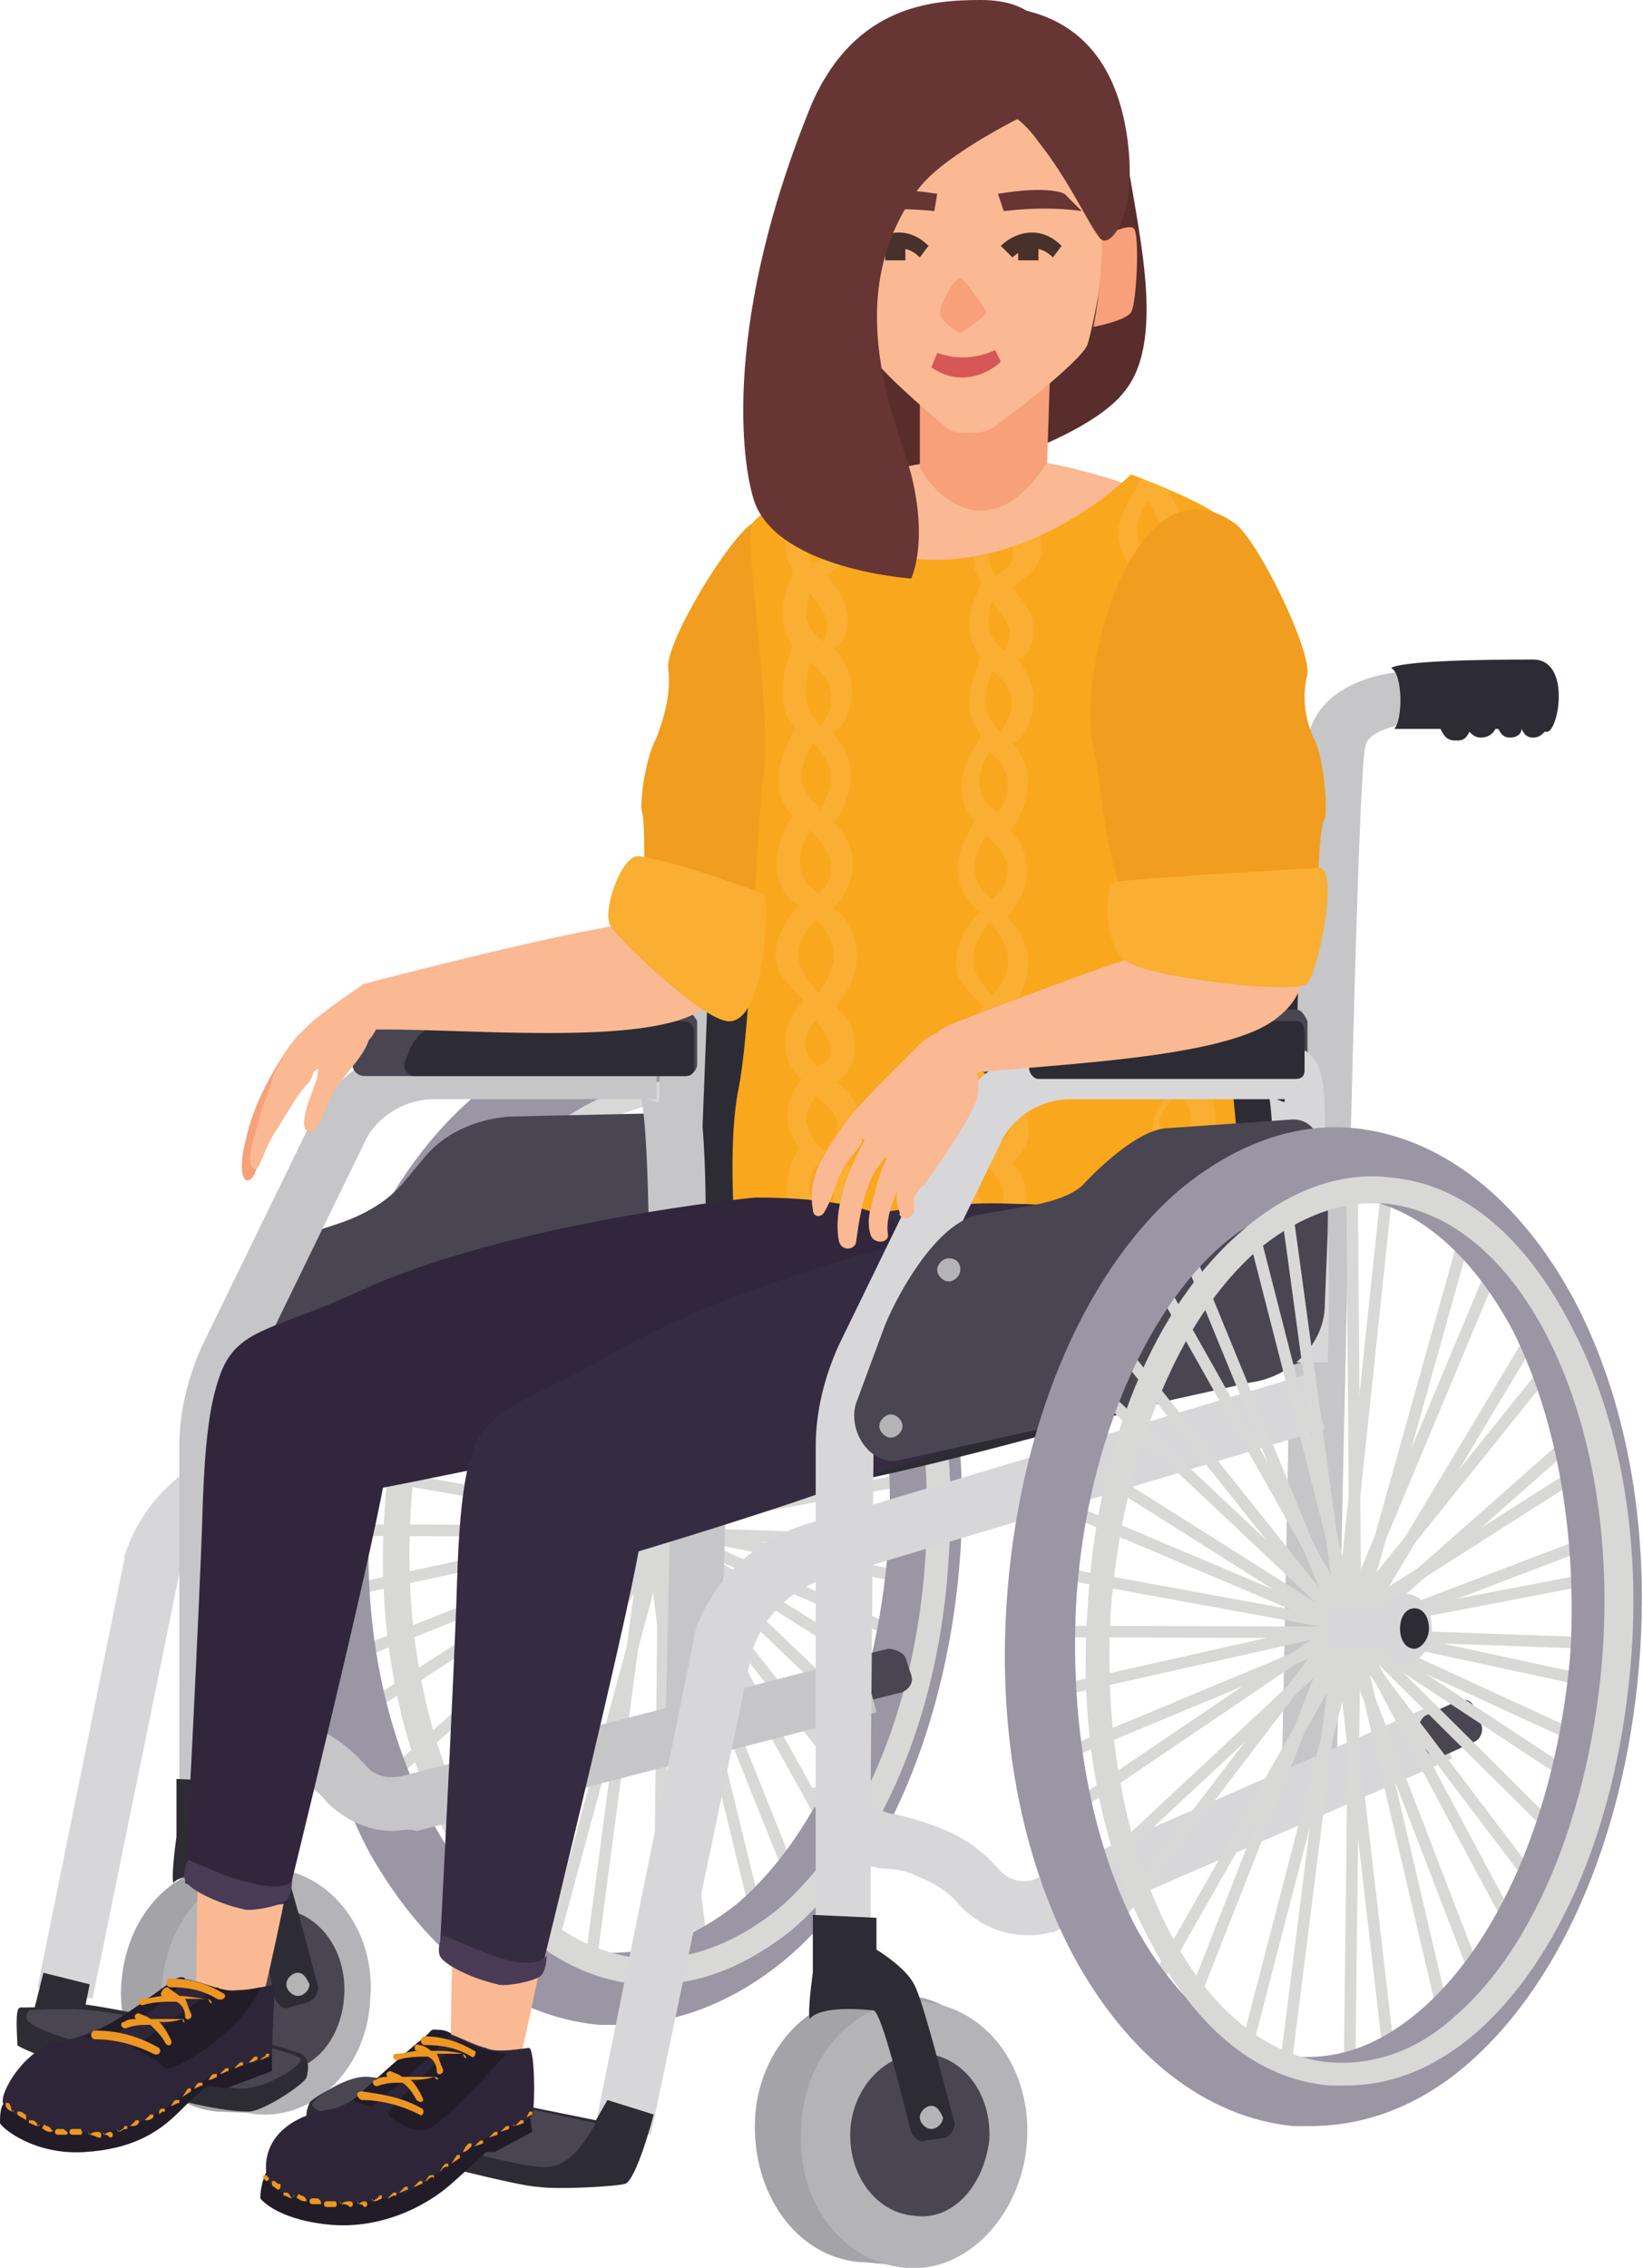 <?xml version="1.0" encoding="utf-8"?>
<!-- Generator: Adobe Illustrator 23.0.1, SVG Export Plug-In . SVG Version: 6.00 Build 0)  -->
<svg version="1.1" id="Layer_1" xmlns="http://www.w3.org/2000/svg" xmlns:xlink="http://www.w3.org/1999/xlink" x="0px" y="0px"
	 viewBox="0 0 56.8 78.4" style="enable-background:new 0 0 56.8 78.4;" xml:space="preserve">
<style type="text/css">
	.st0{fill:#32263D;}
	.st1{fill:#FFECE0;}
	.st2{fill:#582D2C;}
	.st3{fill:#D8D8D7;}
	.st4{fill:#9A96A4;}
	.st5{fill:#C6C5C8;}
	.st6{fill:#2D2C34;}
	.st7{fill:#494651;}
	.st8{fill:#D7D7DA;}
	.st9{fill:#FAB992;}
	.st10{fill:#405361;}
	.st11{fill:#DDD9D8;}
	.st12{fill:#362C41;}
	.st13{fill:#F19D1F;}
	.st14{clip-path:url(#SVGID_2_);fill:#F9A71C;}
	.st15{clip-path:url(#SVGID_4_);fill:#FAAE32;}
	.st16{clip-path:url(#SVGID_6_);fill:#FAAE32;}
	.st17{clip-path:url(#SVGID_8_);fill:#FAAE32;}
	.st18{fill:#F7A079;}
	.st19{fill:#FAB993;}
	.st20{fill:#47312A;}
	.st21{fill:#683535;}
	.st22{fill:#D75656;}
	.st23{fill:#A4A3A7;}
	.st24{fill:#B4B3B7;}
	.st25{fill:#F7A17A;}
	.st26{fill:#FAAE32;}
	.st27{fill:#493B56;}
	.st28{fill:#221C29;}
	.st29{fill:#2E2638;}
	.st30{fill:#ED9621;}
</style>
<g>
	<path class="st0" d="M32.6,35.7c0,0-0.2,6.5-0.2,8.1c0,1.6,0.4,4.2,0.4,4.2l0.6-0.1c0,0,0-4.8,0.1-6.1c0.1-1.2,0.1-6.1,0.1-6.1
		L32.6,35.7z"/>
	<path class="st1" d="M33.7,36.7c0-0.2-0.2-0.5-0.4-0.5s-0.5,0.2-0.5,0.4s0.2,0.5,0.4,0.5C33.5,37.2,33.7,37,33.7,36.7z"/>
	<path class="st0" d="M36.8,35.7c0,0,1.2,1.9,1.7,2.4s2,1.5,2,1.5s-1.2-1.1-1.9-2.2C37.9,36.4,36.8,35.7,36.8,35.7z"/>
	<path class="st0" d="M29.7,35.5c0,0-1.3,1.8-1.8,2.3s-2.1,1.4-2.1,1.4s1.2-1.1,2-2.1S29.7,35.5,29.7,35.5z"/>
	<path class="st2" d="M31.5,16.8c0,0.1,5.9-1.3,7.4-3.3c1.5-1.9,0.3-6,0-8.5c-0.3-2.6-1.5-4.1-3.4-4.6c-1.9-0.6-4,3.5-4,3.5
		s-1.6,2.6-1.9,4.9C29.4,10.1,31.5,16.8,31.5,16.8z"/>
	<g>
		<g>
			<g>
				
					<rect x="17.6" y="45.7" transform="matrix(0.281 -0.96 0.96 0.281 -26.038 57.002)" class="st3" width="14.8" height="0.4"/>
			</g>
			<g>
				
					<rect x="19.9" y="47.3" transform="matrix(0.529 -0.848 0.848 0.529 -27.879 44.702)" class="st3" width="12.9" height="0.4"/>
			</g>
			<g>
				
					<rect x="21.6" y="49.2" transform="matrix(0.763 -0.647 0.647 0.763 -25.551 29.224)" class="st3" width="10.9" height="0.4"/>
			</g>
			<g>
				
					<rect x="22.6" y="51.1" transform="matrix(0.939 -0.343 0.343 0.939 -15.94 12.515)" class="st3" width="9.6" height="0.4"/>
			</g>
			<g>
				
					<rect x="27.2" y="48.6" transform="matrix(3.428764e-02 -0.999 0.999 3.428764e-02 -26.618 78.696)" class="st3" width="0.4" height="9"/>
			</g>
			<g>
				
					<rect x="26.9" y="50.2" transform="matrix(0.404 -0.915 0.915 0.404 -33.963 57.408)" class="st3" width="0.4" height="9.1"/>
			</g>
			<g>
				
					<rect x="26.5" y="51.3" transform="matrix(0.69 -0.724 0.724 0.69 -32.611 36.88)" class="st3" width="0.4" height="10.3"/>
			</g>
			<g>
				
					<rect x="25.7" y="52.2" transform="matrix(0.874 -0.486 0.486 0.874 -25.054 19.96)" class="st3" width="0.4" height="12.1"/>
			</g>
			<g>
				
					<rect x="24.4" y="52.8" transform="matrix(0.971 -0.237 0.237 0.971 -13.473 7.552)" class="st3" width="0.4" height="13.8"/>
			</g>
			<g>
				
					<rect x="15.3" y="60.4" transform="matrix(1.167716e-02 -1 1 1.167716e-02 -37.997 82.757)" class="st3" width="15.2" height="0.4"/>
			</g>
			<g>
				
					<rect x="13.2" y="60.2" transform="matrix(0.261 -0.965 0.965 0.261 -42.819 64.841)" class="st3" width="15.4" height="0.4"/>
			</g>
			<g>
				
					<rect x="12.3" y="58.8" transform="matrix(0.509 -0.861 0.861 0.509 -41.287 45.644)" class="st3" width="14.1" height="0.4"/>
			</g>
			<g>
				
					<rect x="12.1" y="56.9" transform="matrix(0.745 -0.667 0.667 0.745 -33.412 26.769)" class="st3" width="12.4" height="0.4"/>
			</g>
			<g>
				
					<rect x="11.9" y="54.9" transform="matrix(0.928 -0.371 0.371 0.928 -19.209 10.484)" class="st3" width="11.4" height="0.4"/>
			</g>
			<g>
				
					<rect x="17.3" y="47.5" transform="matrix(2.778243e-03 -1 1 2.778243e-03 -35.517 70.267)" class="st3" width="0.4" height="10.8"/>
			</g>
			<g>
				
					<rect x="17.7" y="45.3" transform="matrix(0.376 -0.926 0.926 0.376 -35.961 48.28)" class="st3" width="0.4" height="11"/>
			</g>
			<g>
				
					<rect x="18.2" y="42.8" transform="matrix(0.67 -0.742 0.742 0.67 -30.206 29.788)" class="st3" width="0.4" height="12.2"/>
			</g>
			<g>
				
					<rect x="19.2" y="40.1" transform="matrix(0.862 -0.506 0.506 0.862 -21.133 16.302)" class="st3" width="0.4" height="13.8"/>
			</g>
			<g>
				
					<rect x="20.8" y="38.2" transform="matrix(0.966 -0.258 0.258 0.966 -11.063 6.952)" class="st3" width="0.4" height="15"/>
			</g>
			<g>
				
					<rect x="22.7" y="37.3" transform="matrix(1 -8.270073e-03 8.270073e-03 1 -0.373 0.191)" class="st3" width="0.4" height="15.7"/>
			</g>
		</g>
		<g>
			<g>
				
					<rect x="18.1" y="45.9" transform="matrix(0.399 -0.917 0.917 0.399 -26.979 50.944)" class="st3" width="14.5" height="0.4"/>
			</g>
			<g>
				
					<rect x="20.2" y="47.7" transform="matrix(0.641 -0.767 0.767 0.641 -27.223 37.496)" class="st3" width="12.6" height="0.4"/>
			</g>
			<g>
				
					<rect x="21.7" y="49.7" transform="matrix(0.853 -0.521 0.521 0.853 -22.037 21.404)" class="st3" width="10.7" height="0.4"/>
			</g>
			<g>
				
					<rect x="22.4" y="51.7" transform="matrix(0.984 -0.181 0.181 0.984 -8.925 5.758)" class="st3" width="9.5" height="0.4"/>
			</g>
			<g>
				
					<rect x="26.7" y="49.1" transform="matrix(0.203 -0.979 0.979 0.203 -31.057 69.081)" class="st3" width="0.4" height="9.1"/>
			</g>
			<g>
				
					<rect x="26.5" y="50.3" transform="matrix(0.534 -0.846 0.846 0.534 -34.413 48.387)" class="st3" width="0.4" height="10.1"/>
			</g>
			<g>
				
					<rect x="25.8" y="51.5" transform="matrix(0.784 -0.62 0.62 0.784 -29.9 28.481)" class="st3" width="0.4" height="11.5"/>
			</g>
			<g>
				
					<rect x="24.8" y="52.2" transform="matrix(0.928 -0.372 0.372 0.928 -20.151 13.531)" class="st3" width="0.4" height="13.6"/>
			</g>
			<g>
				<rect x="23.2" y="52.6" transform="matrix(0.993 -0.12 0.12 0.993 -7.054 3.243)" class="st3" width="0.4" height="15.2"/>
			</g>
			<g>
				
					<rect x="13.8" y="60" transform="matrix(0.131 -0.991 0.991 0.131 -41.029 73.547)" class="st3" width="15.2" height="0.4"/>
			</g>
			<g>
				
					<rect x="12" y="59.5" transform="matrix(0.38 -0.925 0.925 0.38 -43.11 55.145)" class="st3" width="15.1" height="0.4"/>
			</g>
			<g>
				
					<rect x="11.2" y="57.9" transform="matrix(0.623 -0.782 0.782 0.623 -38.644 36.087)" class="st3" width="13.8" height="0.4"/>
			</g>
			<g>
				
					<rect x="11.3" y="55.8" transform="matrix(0.839 -0.545 0.545 0.839 -27.715 18.497)" class="st3" width="12.1" height="0.4"/>
			</g>
			<g>
				
					<rect x="11.3" y="53.7" transform="matrix(0.978 -0.211 0.211 0.978 -10.976 4.782)" class="st3" width="11.3" height="0.4"/>
			</g>
			<g>
				
					<rect x="16.9" y="46.3" transform="matrix(0.173 -0.985 0.985 0.173 -36.828 59.597)" class="st3" width="0.4" height="10.9"/>
			</g>
			<g>
				
					<rect x="17.5" y="44.1" transform="matrix(0.518 -0.855 0.855 0.518 -34.025 39.075)" class="st3" width="0.4" height="11.2"/>
			</g>
			<g>
				
					<rect x="18.3" y="41.6" transform="matrix(0.769 -0.639 0.639 0.769 -26.315 22.862)" class="st3" width="0.4" height="12.5"/>
			</g>
			<g>
				
					<rect x="19.5" y="39.1" transform="matrix(0.92 -0.392 0.392 0.92 -16.528 11.422)" class="st3" width="0.4" height="14.1"/>
			</g>
			<g>
				
					<rect x="21.2" y="37.6" transform="matrix(0.99 -0.14 0.14 0.99 -6.129 3.45)" class="st3" width="0.4" height="15.2"/>
			</g>
			<g>
				
					<rect x="15.6" y="44.8" transform="matrix(0.111 -0.994 0.994 0.111 -23.895 63.209)" class="st3" width="15.6" height="0.4"/>
			</g>
		</g>
		<g>
			<path class="st4" d="M21.3,70c-0.2,0-0.4,0-0.6,0c-3.1-0.3-5.9-2.4-7.9-5.9c-1.8-3.4-2.7-7.7-2.4-12.2c0.4-5.8,2.6-11.1,6-14
				c2-1.7,4.2-2.5,6.5-2.3c3.1,0.3,5.9,2.4,7.9,5.9c1.8,3.4,2.7,7.7,2.4,12.2c-0.4,5.8-2.6,11.1-6,14C25.4,69.2,23.4,70,21.3,70z
				 M22.3,37.9c-1.5,0-2.9,0.6-4.3,1.8c-2.9,2.5-4.8,7.1-5.2,12.3c-0.3,4.1,0.5,7.9,2.1,10.9c1.5,2.8,3.6,4.5,5.9,4.6
				c1.6,0.1,3.2-0.5,4.7-1.7c2.9-2.5,4.8-7.1,5.2-12.3c0.3-4.1-0.5-7.9-2.1-10.9c-1.5-2.8-3.6-4.5-5.9-4.6
				C22.6,37.9,22.4,37.9,22.3,37.9z"/>
		</g>
		<g>
			<path class="st3" d="M22.6,68.6c-0.2,0-0.3,0-0.5,0c-2.6-0.2-5-2.1-6.7-5.2c-1.6-3.1-2.4-7.1-2.1-11.2c0.3-5.5,2.4-10.3,5.4-12.9
				c1.6-1.4,3.5-2.1,5.3-1.9c2.6,0.2,5,2.1,6.7,5.2c1.6,3.1,2.4,7.1,2.1,11.2c-0.3,5.5-2.4,10.3-5.4,12.9
				C25.9,67.9,24.3,68.6,22.6,68.6z M23.6,38.1c-1.5,0-2.9,0.6-4.3,1.8c-2.9,2.5-4.8,7.1-5.1,12.3c-0.5,8.2,3.1,15.1,8,15.5
				c1.6,0.1,3.2-0.5,4.7-1.7c2.9-2.5,4.8-7.1,5.1-12.3c0.5-8.2-3.1-15.1-8-15.5C23.9,38.1,23.7,38.1,23.6,38.1z"/>
		</g>
	</g>
	<g>
		<path class="st5" d="M24.9,59.8H23c0.1-3.3,0.7-32.6,1-34.2c0.3-1.9,2.5-2.4,3.7-2.4V25c-0.3,0-1.6,0.2-1.8,0.8
			C25.7,27.1,25.2,46.8,24.9,59.8z"/>
	</g>
	<g>
		<g>
			<path class="st6" d="M27.4,24.8C27.3,24.8,27.3,24.8,27.4,24.8C27.3,24.8,27.3,24.8,27.4,24.8z"/>
		</g>
		<g>
			<path class="st6" d="M31,23c-3.6,0-3.7,0.2-3.7,0.2c0.3,0.2,0.6,1.5,0.1,1.6c0.2,0,0.6,0,1.2,0c0,0.2,0.2,0.3,0.4,0.3l0,0
				c0.1,0,0.3-0.1,0.3-0.2c0.1,0.1,0.2,0.2,0.3,0.2c0.2,0,0.3-0.1,0.3-0.2l0,0c0.1,0.1,0.2,0.2,0.3,0.2c0.2,0,0.3-0.1,0.3-0.2l0,0
				c0.1,0.1,0.2,0.2,0.3,0.2c0.2,0,0.3-0.1,0.3-0.2h0.1C31.7,24.9,32,23,31,23z"/>
		</g>
	</g>
	<g>
		<path class="st7" d="M22.2,38.5l-4.6,0.1c-1.2,0.1-2.3,0.6-3,1.5l-0.5,0.6c-0.6,0.8-1.5,1.3-2.4,1.6l-0.6,0.2
			c-1.4,0.4-2.5,1.5-2.8,3l-0.5,2.1c-0.3,1,0.2,1.8,1.2,1.6l12.7-2.6c1.5-0.3,2.1-0.2,2-1.7L23.5,41C23.2,39.5,23.7,38.4,22.2,38.5z
			"/>
	</g>
	<g>
		<path class="st8" d="M3.2,69.1l-1.9-0.4l3-14.8v-0.1c0.6-1.9,2.2-3.4,4.2-3.9l0.7-0.2l16.4-4.3l0.5,1.9L9,51.8
			c-1.3,0.3-2.4,1.3-2.8,2.6L3.2,69.1z"/>
	</g>
	<g>
		<g>
			<path class="st9" d="M25.4,19c0,0.1,0.9,4.3,1.7,7.6c1,3.7,1.8,8.1,2.1,8.5c2.1,2.6,7.4,3.5,9.9,0.4l1.7-8.9l1.8-7.9
				c-0.5-1-5.6-3-8.6-2.9C29.5,16,25.8,18,25.4,19z"/>
		</g>
	</g>
	<g>
		<polygon class="st6" points="46.2,25.7 24.8,25.7 24,46.4 45.3,47.1 		"/>
	</g>
	<g>
		<g>
			<path class="st9" d="M25.5,19c-1.9,3.1-2,13.9-2.1,14.5c0,0.6,1.6,1.9,3,0.9c0.4-0.3,1.5-8.9,1.5-9.8
				C27.9,23.5,26.7,16.9,25.5,19z"/>
		</g>
	</g>
	<g>
		<path class="st5" d="M46.2,61.8h-1.9c0.1-3.5,0.6-34.6,0.9-36.2c0.3-1.9,2.5-2.4,3.7-2.4V25c-0.3,0-1.6,0.2-1.7,0.8
			C46.9,27.1,46.5,48,46.2,61.8z"/>
	</g>
	<g>
		<path class="st5" d="M24.3,47.1L22.4,47c0.1-3.9,0-8.6-0.3-9.3c0.1,0.1,0.3,0.4,0.7,0.4v-1.9c0.3,0,0.6,0.1,0.8,0.3
			c0.4,0.4,0.8,1.2,0.8,5.9C24.4,44.8,24.3,47.1,24.3,47.1z"/>
	</g>
	<path class="st10" d="M26.9,17.6l0.7,5.5c0,0-0.5,1.5-0.7,2.6s0.4,3.5,0.4,3.5s2.7,1,5.4-0.4h0.8c0,0,2.8,1.6,6.8,0.7
		c0,0,0.1,0.1,0.4-1.9l-1-4.6l0.9-5.5l-0.5-0.1L39.2,23c0,0-2.5,0.8-3.7,2.1c-1.2,1.3-1.9,3.1-1.9,3.1h-0.8c0,0-1.4-4.1-4.6-5.1
		l-0.8-5.6L26.9,17.6z"/>
	<g>
		<path class="st11" d="M24.5,44.6c0,0-0.1,1.4,0,1.6c0.1,0.2,10.9,1.3,15.4-0.2c0.2-0.1,0-1.3,0-1.3S29.1,42.6,24.5,44.6z"/>
	</g>
	<g>
		<path class="st7" d="M30.7,57l-1.2,0.3c-0.2,0.1-0.4,0.3-0.3,0.6l0.2,0.6c0.1,0.2,0.3,0.4,0.6,0.3l1.2-0.3
			c0.2-0.1,0.4-0.3,0.3-0.6l-0.2-0.6C31.2,57.1,30.9,57,30.7,57z"/>
	</g>
	<path class="st12" d="M28.2,34.8c0,0,4.9,1.4,6,1.3c1.5-0.1,5.7-1.6,5.7-1.6s1.9,5.1,2.2,6.8s0.6,3.9,0.2,5.4
		c-0.4,1.5-6.2,1.7-11,1.4s-6.1-0.1-6.1-2.4c0-2.2,0.4-5.5,1.1-7C27.3,37.4,28.2,34.8,28.2,34.8z"/>
	<g>
		<path class="st6" d="M24,46.4c0,0-17,3.3-16.8,3.3s17.1,2,20.4,1.8S45.3,47,45.3,47S36.1,46.2,24,46.4z"/>
	</g>
	<g>
		<g>
			<path class="st6" d="M53,22.8c-4.9,0-4.9,0.3-4.9,0.3c0.4,0.2,0.4,1.8,0.1,2.1c0.2,0,0.8,0,1.6,0c0.1,0.2,0.2,0.4,0.5,0.4h0.1
				c0.2,0,0.3-0.1,0.4-0.3c0.1,0.1,0.2,0.2,0.4,0.2s0.4-0.1,0.5-0.3c0,0,0,0,0.1,0c0.1,0.2,0.2,0.3,0.4,0.3s0.4-0.1,0.4-0.3l0,0
				c0.1,0.2,0.2,0.3,0.4,0.3s0.3-0.1,0.4-0.2h0.1C53.9,25.2,54.3,22.8,53,22.8z"/>
		</g>
	</g>
	<g>
		<path class="st8" d="M35.5,66.9c-0.9,0-1.7-0.4-2.3-1c-0.4-0.5-0.9-0.8-1.4-1c-0.4-0.2-0.8-0.3-1.3-0.3c-1.4-0.2-2.4-1.4-2.4-2.8
			H30c0,0.4,0.3,0.8,0.8,0.9c0.6,0.1,1.2,0.3,1.7,0.5c0.8,0.3,1.5,0.8,2.1,1.5c0.3,0.3,0.7,0.4,1.1,0.3l13.7-6l0.8,1.8l-13.8,6h-0.1
			C36,66.9,35.8,66.9,35.5,66.9z"/>
	</g>
	<path class="st13" d="M26,18.1c-0.8,0.5-3,4.1-2.9,5c0.1,0.8-0.1,1.6-0.4,2.4c-0.4,0.7-0.6,2.3-0.5,2.6c0.1,0.2,0.1,2.8,0,3.5
		c-0.1,0.8,0.2,2.7,3.7,2.7s3.8-5.6,4.5-8.1C31.1,23.7,29.6,15.9,26,18.1z"/>
	<g>
		<g>
			<defs>
				<path id="SVGID_1_" d="M27,17.3c0,0-0.7,0.3-1,0.8s0.7,6.6,0.4,8.7c-0.3,2-0.4,8.7-0.9,11c-0.4,2.3,0,5.9,0,5.9s2.9-2.1,8.8-2.1
					c6,0,8.9,1.9,8.9,1.9s-0.9-8.6-1-10.6c-0.2-2-0.1-14.4,0-14.9c0.1-0.4-3.1-1.6-3.1-1.6S33.2,22.4,27,17.3z"/>
			</defs>
			<clipPath id="SVGID_2_">
				<use xlink:href="#SVGID_1_"  style="overflow:visible;"/>
			</clipPath>
			<path class="st14" d="M30.2,15.4c0,0-3.9,2.2-4.2,2.7c-0.3,0.5,0.7,6.6,0.4,8.7c-0.3,2-0.4,8.7-0.9,11c-0.4,2.3,0,5.9,0,5.9
				s2.9-2.1,8.8-2.1c6,0,8.9,1.9,8.9,1.9s-0.9-8.6-1-10.6c-0.2-2-0.1-14.4,0-14.9c0.1-0.4-3.7-2.3-3.7-2.3S33.7,17,30.2,15.4z"/>
		</g>
		<g>
			<defs>
				<path id="SVGID_3_" d="M27,17.3c0,0-0.7,0.3-1,0.8s0.7,6.6,0.4,8.7c-0.3,2-0.4,8.7-0.9,11c-0.4,2.3,0,5.9,0,5.9s2.9-2.1,8.8-2.1
					c6,0,8.9,1.9,8.9,1.9s-0.9-8.6-1-10.6c-0.2-2-0.1-14.4,0-14.9c0.1-0.4-3.1-1.6-3.1-1.6S33.2,22.4,27,17.3z"/>
			</defs>
			<clipPath id="SVGID_4_">
				<use xlink:href="#SVGID_3_"  style="overflow:visible;"/>
			</clipPath>
			<path class="st15" d="M27.3,41.8c0.1,0.3,0.3,0.6,0.5,0.8c-0.1,0.1-0.3,0.2-0.3,0.5c-0.1,0.4,0,0.7,0.2,1
				c0.1,0.2,0.4,0.2,0.5,0.1c0.2-0.1,0.2-0.3,0.1-0.5c-0.1-0.1-0.1-0.3-0.1-0.4c0-0.1,0.1-0.1,0.2-0.2c0.2,0.2,0.5,0.4,0.4,0.4
				c-0.4,0.3,0,0.9,0.4,0.6c0.5-0.4,0.5-0.9,0.1-1.4c-0.1-0.1-0.2-0.1-0.2-0.2c0.5-0.5,0.8-1.3,0.4-2c-0.1-0.2-0.2-0.3-0.4-0.4
				c0.1,0,0.1,0,0.2-0.1c0.5-0.5,0.6-1.2,0.3-1.8c-0.2-0.4-0.4-0.6-0.7-0.8c0.7-0.4,0.8-1.2,0.5-2c-0.1-0.2-0.3-0.4-0.5-0.6
				c0.7-0.8,1-1.9,0.4-2.9c-0.1-0.2-0.3-0.4-0.5-0.5c0,0,0,0,0.1-0.1c0.6-0.7,0.8-1.6,0.3-2.4c-0.1-0.2-0.2-0.3-0.4-0.5
				c0.1,0,0.1-0.1,0.2-0.2c0.4-0.7,0.6-1.5,0.2-2.3c-0.1-0.2-0.3-0.4-0.4-0.6c0.1,0,0.2-0.1,0.3-0.2c0.4-0.7,0.5-1.5,0.1-2.2
				c-0.1-0.2-0.2-0.3-0.4-0.5c0.1,0,0.2-0.1,0.3-0.2c0.4-0.6,0.2-1.3-0.2-1.9c-0.1-0.1-0.2-0.3-0.3-0.4c0.4-0.3,0.8-0.7,0.9-1.2
				c0.1-0.7-0.4-1.4-0.7-1.9c-0.1-0.2-0.3-0.2-0.4-0.1c-0.2-0.2-0.4-0.2-0.6,0.1c-0.3,0.8-0.8,1.5-0.6,2.4c0,0.2,0.1,0.3,0.2,0.5
				c0,0,0,0,0,0.1c-0.3,0.7-0.5,1.5-0.2,2.2c0.1,0.1,0.1,0.2,0.2,0.3l0,0c-0.3,0.8-0.5,1.7-0.2,2.5c0.1,0.1,0.2,0.3,0.3,0.4l0,0
				C27,26,26.7,27,27.1,27.8c0.1,0.2,0.2,0.3,0.3,0.4c-0.5,0.8-0.8,1.8-0.3,2.6c0.1,0.2,0.3,0.4,0.5,0.5c-0.5,0.6-1,1.4-0.7,2.2
				c0.1,0.3,0.5,0.7,0.9,1.1c-0.5,0.5-0.8,1.2-0.6,1.9c0.1,0.4,0.3,0.6,0.5,0.8c-0.4,0.5-0.6,1.1-0.4,1.8c0.1,0.2,0.2,0.4,0.3,0.6
				C27.2,40.4,27.1,41.1,27.3,41.8z M28.1,19.5c-0.1-0.2-0.2-0.3-0.2-0.6c-0.1-0.5,0.2-1,0.4-1.4c0.2,0.3,0.5,0.7,0.5,1.1
				C28.8,19.1,28.5,19.3,28.1,19.5z M28,20.5c0.4,0.5,0.8,1,0.5,1.5c0,0.1,0,0.1,0,0.2C27.8,21.7,27.8,21.2,28,20.5z M28.5,24.9
				c0,0.1-0.1,0.1-0.1,0.2c-0.7-0.6-0.6-1.3-0.4-2.2C28.7,23.4,29,24.1,28.5,24.9z M28.4,27.9V28C28.3,28,28.3,28,28.4,27.9
				c-0.9-0.5-0.8-1.4-0.3-2.2C28.8,26.3,28.9,27.1,28.4,27.9z M28.4,30.8l-0.1,0.1l-0.1-0.1c-0.8-0.6-0.6-1.4-0.2-2.1
				C28.6,29.3,29.1,30,28.4,30.8z M28.3,34.3L28.3,34.3c-0.9-0.9-0.9-1.6-0.1-2.5C29,32.5,29,33.4,28.3,34.3z M28.2,35.3
				c0.5,0.6,0.8,1.2,0.2,1.5c-0.1,0-0.1,0.1-0.1,0.1c-0.2-0.2-0.4-0.4-0.4-0.6C27.7,36,28,35.5,28.2,35.3z M28.6,39.8
				c-0.4-0.2-0.6-0.5-0.7-1c-0.1-0.3,0.1-0.6,0.3-0.9c0.5,0.4,1.1,0.9,0.5,1.6C28.6,39.6,28.6,39.7,28.6,39.8z M28.5,42.1
				C28.4,42.1,28.4,42.1,28.5,42.1c-0.1,0-0.2-0.1-0.2-0.2c-0.4-0.5-0.4-1.1-0.1-1.6c0.1,0,0.1,0.1,0.2,0.1
				C28.9,40.9,29,41.5,28.5,42.1z"/>
		</g>
		<g>
			<defs>
				<path id="SVGID_5_" d="M27,17.3c0,0-0.7,0.3-1,0.8s0.7,6.6,0.4,8.7c-0.3,2-0.4,8.7-0.9,11c-0.4,2.3,0,5.9,0,5.9s2.9-2.1,8.8-2.1
					c6,0,8.9,1.9,8.9,1.9s-0.9-8.6-1-10.6c-0.2-2-0.1-14.4,0-14.9c0.1-0.4-3.1-1.6-3.1-1.6S33.2,22.4,27,17.3z"/>
			</defs>
			<clipPath id="SVGID_6_">
				<use xlink:href="#SVGID_5_"  style="overflow:visible;"/>
			</clipPath>
			<path class="st16" d="M41.7,39.7c0.1-0.2,0.2-0.4,0.3-0.6c0.1-0.7-0.1-1.3-0.5-1.7c0.3-0.2,0.4-0.5,0.5-0.9
				c0.1-0.8-0.2-1.4-0.7-1.9c0.4-0.5,0.8-0.9,0.8-1.2c0.2-0.9-0.3-1.6-0.9-2.2c0.2-0.2,0.3-0.3,0.5-0.5c0.5-0.9,0.1-1.8-0.4-2.6
				c0.1-0.1,0.2-0.3,0.3-0.5c0.4-0.8-0.1-1.8-0.6-2.5l0,0c0.1-0.1,0.2-0.2,0.2-0.4c0.3-0.8,0-1.7-0.3-2.5l0,0
				c0.1-0.1,0.1-0.2,0.2-0.3c0.3-0.7,0-1.5-0.3-2.2c0,0,0,0,0-0.1c0.1-0.2,0.2-0.3,0.2-0.5c0.2-0.9-0.4-1.6-0.7-2.4
				c-0.1-0.3-0.4-0.2-0.6-0.1c-0.2-0.1-0.3,0-0.4,0.2c-0.3,0.6-0.8,1.3-0.6,2c0.1,0.6,0.5,0.9,1,1.2c-0.1,0.1-0.2,0.3-0.3,0.4
				c-0.4,0.6-0.5,1.3-0.1,1.9c0.1,0.1,0.2,0.2,0.3,0.2c-0.1,0.1-0.2,0.3-0.3,0.5c-0.4,0.7-0.2,1.6,0.3,2.2c0.1,0.1,0.2,0.2,0.3,0.2
				c-0.2,0.2-0.3,0.4-0.4,0.6c-0.3,0.8-0.1,1.6,0.3,2.3c0.1,0.1,0.1,0.1,0.2,0.2c-0.1,0.1-0.3,0.3-0.3,0.5c-0.4,0.9-0.2,1.8,0.5,2.4
				c0,0,0,0,0.1,0.1c-0.2,0.2-0.3,0.3-0.4,0.6c-0.5,1-0.1,2.1,0.6,2.9c-0.2,0.2-0.3,0.4-0.4,0.6c-0.3,0.7-0.1,1.6,0.6,1.9
				c-0.3,0.3-0.5,0.5-0.7,0.9c-0.3,0.6-0.1,1.3,0.4,1.8C40,40,40.1,40,40.1,40c-0.1,0.1-0.3,0.3-0.3,0.5c-0.3,0.7-0.1,1.5,0.5,2
				c-0.1,0.1-0.2,0.1-0.2,0.2c-0.4,0.5-0.3,1,0.2,1.4c0.4,0.3,0.8-0.4,0.4-0.7c-0.1,0,0.1-0.2,0.4-0.5c0.1,0,0.2,0.1,0.2,0.2
				c0.1,0.1,0,0.3,0,0.4c-0.1,0.2-0.1,0.4,0.1,0.5c0.2,0.1,0.4,0.1,0.5-0.1c0.1-0.3,0.2-0.7,0.1-1c-0.1-0.2-0.2-0.3-0.4-0.5
				c0.2-0.2,0.3-0.5,0.4-0.8C42.2,40.9,42,40.3,41.7,39.7z M39.3,18.4c0-0.4,0.2-0.8,0.4-1.1c0.2,0.4,0.5,0.9,0.5,1.4
				c0,0.2-0.1,0.4-0.2,0.6C39.7,19.1,39.3,18.9,39.3,18.4z M39.8,22c0,0,0-0.1-0.1-0.2c-0.3-0.5,0-1,0.4-1.6
				C40.4,21,40.4,21.5,39.8,22z M40.3,22.7c0.3,0.8,0.4,1.6-0.2,2.2c0,0,0-0.1-0.1-0.2C39.4,23.9,39.6,23.2,40.3,22.7z M40.4,25.5
				c0.5,0.7,0.7,1.6-0.1,2.3l0,0v-0.1C39.7,27,39.7,26.2,40.4,25.5z M40.6,28.5c0.4,0.7,0.7,1.5-0.1,2.2l-0.1,0.1c0,0,0-0.1-0.1-0.1
				C39.6,29.9,40,29.1,40.6,28.5z M40.6,31.6c0.8,0.8,0.9,1.6,0,2.5l0,0C39.8,33.3,39.8,32.4,40.6,31.6z M41.2,36.2
				c0,0.2-0.2,0.4-0.4,0.6l-0.1-0.1c-0.6-0.3-0.4-0.9,0.1-1.5C41,35.4,41.3,35.8,41.2,36.2z M40.4,39.4c-0.7-0.6-0.1-1.2,0.4-1.6
				c0.2,0.3,0.4,0.6,0.4,0.9c-0.1,0.5-0.3,0.7-0.7,1C40.6,39.6,40.5,39.5,40.4,39.4z M40.9,40.3c0.1,0,0.1-0.1,0.2-0.1
				c0.3,0.5,0.3,1.1,0,1.6C41,41.9,41,42,40.9,42l0,0C40.3,41.5,40.3,40.8,40.9,40.3z"/>
		</g>
		<g>
			<defs>
				<path id="SVGID_7_" d="M27,17.3c0,0-0.7,0.3-1,0.8s0.7,6.6,0.4,8.7c-0.3,2-0.4,8.7-0.9,11c-0.4,2.3,0,5.9,0,5.9s2.9-2.1,8.8-2.1
					c6,0,8.9,1.9,8.9,1.9s-0.9-8.6-1-10.6c-0.2-2-0.1-14.4,0-14.9c0.1-0.4-3.1-1.6-3.1-1.6S33.2,22.4,27,17.3z"/>
			</defs>
			<clipPath id="SVGID_8_">
				<use xlink:href="#SVGID_7_"  style="overflow:visible;"/>
			</clipPath>
			<path class="st17" d="M33.2,41.8c0.1,0.3,0.3,0.6,0.5,0.8c-0.2,0.1-0.3,0.2-0.3,0.5c-0.1,0.3,0,0.7,0.1,1
				c0.1,0.2,0.4,0.2,0.5,0.1c0.2-0.1,0.2-0.3,0.1-0.5C34,43.6,34,43.4,34,43.3c0-0.1,0.1-0.1,0.2-0.2c0.2,0.2,0.5,0.4,0.4,0.4
				c-0.4,0.3,0,0.9,0.4,0.6c0.5-0.3,0.5-0.9,0.1-1.3c-0.1-0.1-0.2-0.1-0.2-0.2c0.5-0.5,0.8-1.3,0.4-2c-0.1-0.2-0.2-0.3-0.4-0.4
				c0.1,0,0.1,0,0.2-0.1c0.5-0.5,0.6-1.1,0.3-1.7c-0.2-0.4-0.4-0.6-0.7-0.8c0.7-0.4,0.9-1.2,0.5-1.9c-0.1-0.2-0.3-0.4-0.4-0.6
				c0.7-0.8,1-1.9,0.5-2.8c-0.1-0.2-0.3-0.4-0.5-0.6c0,0,0,0,0.1-0.1c0.6-0.7,0.8-1.6,0.4-2.4c-0.1-0.2-0.2-0.3-0.4-0.5
				c0.1,0,0.1-0.1,0.2-0.2c0.4-0.7,0.6-1.5,0.3-2.2c-0.1-0.2-0.2-0.4-0.4-0.6c0.1,0,0.2-0.1,0.3-0.2c0.5-0.7,0.6-1.5,0.2-2.2
				c-0.1-0.2-0.2-0.3-0.3-0.5c0.1,0,0.2-0.1,0.3-0.2c0.4-0.6,0.3-1.3-0.2-1.9c-0.1-0.1-0.2-0.3-0.3-0.4c0.4-0.3,0.9-0.6,1-1.2
				c0.1-0.7-0.3-1.3-0.7-1.9C35.2,17,35,17,34.9,17.1c-0.2-0.2-0.4-0.2-0.6,0.1c-0.3,0.8-0.8,1.5-0.6,2.4c0,0.2,0.1,0.3,0.2,0.5
				c0,0,0,0,0,0.1c-0.3,0.7-0.6,1.4-0.2,2.2c0.1,0.1,0.1,0.2,0.2,0.3l0,0c-0.3,0.8-0.6,1.6-0.2,2.4c0.1,0.1,0.2,0.3,0.2,0.4l0,0
				c-0.5,0.7-0.9,1.6-0.5,2.5c0.1,0.2,0.2,0.3,0.3,0.4c-0.5,0.8-0.9,1.7-0.3,2.6c0.1,0.2,0.3,0.4,0.5,0.5c-0.6,0.6-1,1.3-0.8,2.2
				c0.1,0.3,0.5,0.7,0.9,1.1c-0.5,0.5-0.8,1.2-0.6,1.9c0.1,0.4,0.2,0.6,0.5,0.8c-0.4,0.5-0.6,1.1-0.5,1.7c0.1,0.2,0.1,0.4,0.3,0.6
				C33.1,40.5,32.9,41.1,33.2,41.8z M34.4,19.9c-0.1-0.2-0.2-0.3-0.2-0.6c0-0.5,0.2-1,0.4-1.4c0.2,0.3,0.5,0.7,0.4,1.1
				C35.1,19.4,34.8,19.7,34.4,19.9z M34.3,20.8c0.4,0.5,0.8,1,0.5,1.5c0,0.1,0,0.1-0.1,0.2C34.1,22,34.1,21.5,34.3,20.8z M34.7,25.1
				c0,0.1-0.1,0.1-0.1,0.2c-0.7-0.6-0.6-1.3-0.3-2.1C35,23.7,35.2,24.4,34.7,25.1z M34.5,28.1v0.1C34.5,28.2,34.5,28.2,34.5,28.1
				c-0.9-0.6-0.7-1.4-0.3-2.1C35,26.6,35,27.4,34.5,28.1z M34.4,31l-0.1,0.1L34.2,31c-0.7-0.6-0.6-1.4-0.1-2.1
				C34.8,29.5,35.2,30.2,34.4,31z M34.3,34.4L34.3,34.4c-0.9-0.9-0.8-1.6-0.1-2.5C35,32.7,35.1,33.6,34.3,34.4z M34.2,35.4
				c0.5,0.6,0.8,1.2,0.1,1.5c-0.1,0-0.1,0.1-0.1,0.1c-0.2-0.2-0.4-0.4-0.4-0.6C33.7,36.1,33.9,35.7,34.2,35.4z M34.5,39.8
				c-0.4-0.2-0.6-0.5-0.7-1c0-0.3,0.1-0.6,0.4-0.9c0.5,0.4,1.1,0.9,0.4,1.6C34.5,39.6,34.5,39.7,34.5,39.8z M34.3,42.1L34.3,42.1
				c-0.1,0-0.2-0.1-0.2-0.2c-0.4-0.5-0.3-1.1-0.1-1.6c0.1,0,0.1,0.1,0.2,0.1C34.8,41,34.9,41.6,34.3,42.1z"/>
		</g>
	</g>
	<g>
		<path class="st5" d="M13.6,63.3c-0.9,0-1.7-0.4-2.3-1c-0.4-0.5-0.9-0.8-1.4-1C9.5,61.1,9.1,61,8.6,61c-1.4-0.2-2.4-1.4-2.4-2.8
			h1.9c0,0.4,0.3,0.8,0.8,0.9c0.6,0.1,1.2,0.3,1.7,0.5c0.8,0.3,1.5,0.8,2.1,1.5c0.3,0.3,0.7,0.4,1.2,0.3l15.9-4.1l0.5,1.9l-15.9,4.1
			C14.1,63.2,13.8,63.3,13.6,63.3z"/>
	</g>
	<g>
		<path class="st7" d="M44.8,34.9h-8.9c-0.7,0-1.3,0.4-1.7,1l-0.3,0.7c-0.1,0.3,0.1,0.6,0.4,0.6h10.5c0.2,0,0.4-0.2,0.4-0.4v-1.5
			C45.1,35.1,45,34.9,44.8,34.9z"/>
	</g>
	<g>
		<g>
			<path class="st18" d="M31.8,13.1c0,0,0,2.7,0,3c0,0.3,2.1,3.4,4.4-0.1l0.1-3.1L31.8,13.1z"/>
		</g>
	</g>
	<g>
		<g>
			<path class="st19" d="M36.9,3c0,0-7,0-7.1,0.1s-0.4,5-0.4,5.5s0.6,3.4,0.9,3.9c0.2,0.4,2.5,2.4,2.6,2.4c0.2,0.1,1.2,0.1,1.4-0.1
				c0.2-0.1,3.1-2.3,3.3-2.9c0.1-0.3,0.8-3.2,0.4-4.1C37.7,7,36.9,3,36.9,3z"/>
		</g>
	</g>
	<g>
		<g>
			<g>
				<path class="st20" d="M36.4,8.9c-0.7-0.7-1.4,0-1.4,0l-0.4-0.4c0.4-0.4,1.3-0.8,2.1,0L36.4,8.9z"/>
			</g>
		</g>
	</g>
	<g>
		<g>
			<g>
				<path class="st20" d="M31.8,8.9c-0.7-0.7-1.4,0-1.4,0L30,8.5c0.4-0.4,1.3-0.8,2.1,0L31.8,8.9z"/>
			</g>
		</g>
	</g>
	<g>
		<g>
			<g>
				<path class="st21" d="M34.5,6.7l0.2,0.6c0,0,1.4-0.2,2.7,0l-0.6-0.6C36.8,6.7,36.3,6.4,34.5,6.7z"/>
			</g>
		</g>
		<g>
			<g>
				<path class="st21" d="M30.1,6.8l-0.6,0.6c1.3-0.3,2.8-0.1,2.8-0.1l0.1-0.6C30.6,6.4,30.1,6.8,30.1,6.8z"/>
			</g>
		</g>
	</g>
	<g>
		<g>
			<g>
				<path class="st22" d="M32.4,12.2c1.1,0.4,2-0.1,2-0.1l0.2,0.4c-0.4,0.4-1.4,0.9-2.4,0.2L32.4,12.2z"/>
			</g>
		</g>
	</g>
	<g>
		<g>
			<path class="st18" d="M33.2,9.6c-0.2,0-0.7,0.9-0.7,1.2s0.6,0.7,0.7,0.7c0.1,0,0.9-0.6,0.9-0.7S33.3,9.6,33.2,9.6z"/>
		</g>
	</g>
	<g>
		<g>
			<rect x="30.6" y="8.4" class="st20" width="0.7" height="0.6"/>
		</g>
	</g>
	<g>
		<g>
			<rect x="35.2" y="8.4" class="st20" width="0.7" height="0.6"/>
		</g>
	</g>
	<path class="st21" d="M33.9,0c-1.7,0-4.3,0.2-5.8,3.5C25,11,25.6,16,26.1,17.4c0.9,2.3,5.4,2.6,5.4,2.6s0.6-1.2,0-3.6
		c-0.5-1.8-2.5-6.1,0.2-9.8c0.9-1.3,4.1-2.8,4.1-2.8S37.6,0,33.9,0z"/>
	<g>
		<g>
			<path class="st18" d="M38.1,8.2c0,0,0.9-0.5,1.1-0.3c0.2,0.2,0.1,2.6-0.1,2.9c-0.2,0.3-1.3,0.5-1.3,0.5S38.1,9.9,38.1,8.2z"/>
		</g>
	</g>
	<path class="st21" d="M39,5c-0.3-2.6-1.5-4.1-3.4-4.6C33.7-0.2,34,3.7,34,3.7s0.9-0.2,1.9,1.2C37,6.3,37.6,7.7,38,8.2
		C38.3,8.7,39.3,7.6,39,5z"/>
	<g>
		<path class="st5" d="M8.2,64.4h-2V50c0-1.2,0.3-2.4,0.8-3.5l3.8-7.8c0.8-1.6,2.4-2.6,4.2-2.6h7.7V38H15c-1,0-2,0.6-2.4,1.5
			l-3.8,7.8c-0.4,0.8-0.6,1.7-0.6,2.6V64.4z"/>
	</g>
	<path class="st0" d="M26.1,41.4c0,0-8.3,0.8-13.6,3.2c-3.4,1.6-4.6,1.2-5.1,3.7s0.8,4,1.8,3.9c1.1-0.2,8.1-1.5,11.6-2.4
		c3.6-0.9,8.1-1.6,9.5-3S34.6,41.4,26.1,41.4z"/>
	<path class="st12" d="M34.2,42.3c0,0-8.2,1.6-13.2,4.6c-3.3,1.9-4.4,1.6-4.7,4.2c-0.3,2.5,1.2,3.9,2.2,3.6c1-0.3,7.9-2.3,11.3-3.6
		c3.5-1.2,7.9-2.4,9.1-3.9C40.3,45.6,36.5,41.6,34.2,42.3z"/>
	<g>
		<path class="st8" d="M30.1,61.7h-1.9V50c0-1.2,0.3-2.4,0.8-3.5l3.8-7.8c0.8-1.6,2.4-2.6,4.2-2.6h7.7V38H37c-1,0-2,0.6-2.4,1.5
			l-3.8,7.8c-0.4,0.8-0.6,1.7-0.6,2.6L30.1,61.7L30.1,61.7z"/>
	</g>
	<g>
		<path class="st7" d="M23.6,34.9h-9.4c-0.7,0-1.4,0.4-1.7,1l-0.3,0.7c-0.1,0.3,0.1,0.6,0.4,0.6h11.1c0.2,0,0.4-0.2,0.4-0.4v-1.5
			C24,35.1,23.8,34.9,23.6,34.9z"/>
	</g>
	<g>
		<path class="st7" d="M50.4,58.8l-1.1,0.5c-0.2,0.1-0.3,0.4-0.2,0.6l0.2,0.6c0.1,0.2,0.4,0.3,0.6,0.2l1.1-0.5
			c0.2-0.1,0.3-0.4,0.2-0.6L51,59.1C50.9,58.8,50.7,58.7,50.4,58.8z"/>
	</g>
	<g>
		<path class="st6" d="M23.6,35.3h-7.9c-0.6,0-1.2,0.3-1.5,0.9L14,36.7c-0.1,0.2,0.1,0.5,0.3,0.5h9.4c0.2,0,0.3-0.1,0.3-0.3v-1.2
			C24,35.4,23.8,35.3,23.6,35.3z"/>
	</g>
	<g>
		<path class="st8" d="M45.9,47.1H44c0.1-4.1,0.1-8.8-0.2-9.5c0,0.1,0.2,0.4,0.6,0.5l0.4-1.9c0.9,0.2,1,1.2,1,2.5
			c0,0.8,0.1,2,0.1,3.5C46,44.6,45.9,47.1,45.9,47.1z"/>
	</g>
	<g>
		<path class="st6" d="M44.8,35.3h-7.5c-0.6,0-1.1,0.3-1.4,0.9l-0.3,0.6c-0.1,0.2,0.1,0.5,0.3,0.5h8.9c0.2,0,0.3-0.1,0.3-0.3v-1.2
			C45.1,35.4,45,35.3,44.8,35.3z"/>
	</g>
	<g>
		<path class="st7" d="M45.9,42.6c0-1.3,0.2-3.9-1.2-3.9L40.4,39c-1.2,0-3,2-3,2c-0.7,0.6-2,0.7-3,0.9L33.8,42
			c-1.4,0.3-2.7,2.6-3.2,3.8l-1,2.7c-0.3,0.9,0.4,2.1,1.4,2l12.2-2.7c1.5-0.2,2.6-1.4,2.6-2.7L45.9,42.6z"/>
	</g>
	<g>
		<path class="st23" d="M33.9,73.9c0.2-2.3,0-4.3-1.9-4.8C31.8,69,30.5,69,30.3,69c-2.2-0.2-4.1,1.8-4.2,4.3s1.4,4.7,3.6,4.9
			c0.4,0,1.7,0.2,2,0.1C33.4,77.9,33.8,76,33.9,73.9z"/>
	</g>
	<g>
		<path class="st24" d="M35.5,74.1c0.2-2.6-1.4-4.7-3.6-4.9c-2.2-0.2-4.1,1.8-4.2,4.3c-0.2,2.6,1.4,4.7,3.6,4.9
			C33.4,78.6,35.3,76.6,35.5,74.1z"/>
	</g>
	<g>
		<path class="st7" d="M34.2,74c0.1-1.6-0.9-2.9-2.2-3s-2.5,1.1-2.6,2.6c-0.1,1.6,0.9,2.9,2.2,3C32.9,76.8,34,75.6,34.2,74z"/>
	</g>
	<g>
		<rect x="28.2" y="61.1" class="st8" width="1.9" height="5.3"/>
	</g>
	<g>
		<g>
			<path class="st9" d="M24.1,35c-2.1,1.2-8.6,0.5-11.5,0.6c-0.4,0-1.2-1.3,0.4-1.7c9.4-2.4,9.8-2.1,10.9-2.1
				C25.1,31.9,26.3,33.7,24.1,35z"/>
		</g>
	</g>
	<g>
		<path class="st8" d="M22.5,73.8l-1.9-0.4L24,56.6v-0.1c0.6-1.9,2.2-3.4,4.2-3.9l0.7-0.2l16.3-4.9l0.6,1.9l-16.3,4.9l-0.7,0.2
			c-1.3,0.3-2.4,1.3-2.8,2.6L22.5,73.8z"/>
	</g>
	<g>
		<path class="st24" d="M30.8,48.9L30.8,48.9c-0.2,0-0.4,0.2-0.4,0.4s0.2,0.4,0.4,0.4l0,0c0.2,0,0.4-0.2,0.4-0.4
			C31.2,49.1,31,48.9,30.8,48.9z"/>
	</g>
	<g>
		<path class="st24" d="M32.8,43.5L32.8,43.5c-0.2,0-0.4,0.2-0.4,0.4s0.2,0.4,0.4,0.4l0,0c0.2,0,0.4-0.2,0.4-0.4
			C33.2,43.6,33,43.5,32.8,43.5z"/>
	</g>
	<g>
		<path class="st6" d="M28,69.8c-0.1-0.2,0.1-1.6,0.1-1.6v-2l2.2,0.1v1.1c0,0,1,0.6,1.3,1.2c0.3,0.5,1.1,3.7,1.4,4.8
			c0,0.2-0.1,0.4-0.3,0.5L32,74c-0.2,0.1-0.4-0.1-0.5-0.3c-0.3-1.1-1-4.1-1.3-4.2C28.2,69.3,28,69.8,28,69.8z"/>
	</g>
	<g>
		<path class="st24" d="M32.2,72.8L32.2,72.8c-0.2,0-0.4,0.2-0.4,0.4c0,0.2,0.2,0.4,0.4,0.4l0,0c0.2,0,0.4-0.2,0.4-0.4
			C32.5,73,32.4,72.8,32.2,72.8z"/>
	</g>
	<g>
		<path class="st23" d="M11.4,69c0.2-2.1,0-3.9-1.7-4.4c-0.2,0-1.4-0.1-1.6-0.1c-2-0.1-3.7,1.6-3.9,4C4,70.8,5.5,72.8,7.5,73
			c0.4,0,1.5,0.1,1.9,0C10.9,72.6,11.3,70.9,11.4,69z"/>
	</g>
	<g>
		<path class="st24" d="M12.8,69.1c0.2-2.3-1.3-4.3-3.3-4.5c-2-0.1-3.7,1.6-3.9,4C5.5,70.9,7,73,9,73.1
			C10.9,73.2,12.7,71.5,12.8,69.1z"/>
	</g>
	<g>
		<g>
			<path class="st25" d="M10.4,35.7c-0.5,0.5-1.6,2.2-1.9,3.7c-0.2,0.7-0.2,1.5,0.1,1.4s0.3-0.7,0.6-1.5s0.6-1.9,0.8-2.5
				C10.3,35.9,10.4,35.7,10.4,35.7z"/>
		</g>
		<g>
			<path class="st19" d="M12.6,34c0,0-1.5,1-2,1.5C10,36.1,9.1,37.4,9.4,38c0.2,0.6,0.7-0.1,1.4-0.9c0.5-0.5,1.5-0.6,1.9-1.1
				C13.2,35.6,13.6,33.9,12.6,34z"/>
		</g>
		<g>
			<path class="st19" d="M12.6,35.4c0.6,0.5-0.5,1.5-0.9,2.1c-0.4,0.5-0.6,1.5-0.9,1.6c-0.4,0.1-0.3-0.4-0.2-0.8
				c0.1-0.4,0.4-0.9,0.4-1.4C11,36.4,12.2,35.2,12.6,35.4z"/>
		</g>
		<g>
			<path class="st19" d="M9.9,36.7c-0.5,0.5-0.8,1.5-1,2.2s-0.4,1.4-0.1,1.5C9,40.5,9.1,39.7,9.6,39c0.5-0.8,0.7-1.2,1.1-1.6
				C11.1,36.7,11,35.5,9.9,36.7z"/>
		</g>
	</g>
	<g>
		<path class="st7" d="M11.9,69c0.1-1.6-0.9-2.9-2.2-3s-2.5,1.1-2.6,2.6s0.9,2.9,2.2,3C10.7,71.8,11.8,70.6,11.9,69z"/>
	</g>
	<g>
		<path class="st6" d="M6,65.1c-0.1-0.2,0.1-1.6,0.1-1.6v-2l2.2,0.1v1.1c0,0,1,0.6,1.3,1.2c0.3,0.5,1.1,3.7,1.4,4.8
			c0,0.2-0.1,0.4-0.3,0.5L10,69.4c-0.2,0.1-0.4-0.1-0.5-0.3C9.3,68,8.6,65,8.3,65C6.2,64.6,6,65.1,6,65.1z"/>
	</g>
	<path class="st26" d="M22.1,29.6c-0.6-0.1-1.3,1.9-1,2.4s3.4,3.5,4.2,3.3c1.2-0.2,1.3-4.3,1.1-4.4C26.1,30.8,23.5,29.8,22.1,29.6z"
		/>
	<g>
		<path class="st24" d="M10.3,68.2L10.3,68.2c-0.2,0-0.4,0.2-0.4,0.4c0,0.2,0.2,0.4,0.4,0.4l0,0c0.2,0,0.4-0.2,0.4-0.4
			C10.6,68.4,10.5,68.2,10.3,68.2z"/>
	</g>
	<g>
		<path class="st6" d="M21,72.6l1.6,0.5c0,0-0.6,2.3-1,2.4s-2.4,0.2-3,0.1c-0.6,0-4.5-1-6.7-1.6c-0.8-0.2-1.6-0.4-1.2-1.3
			c0.1-0.2,1.4-0.9,2-0.9s7.9,1.5,7.9,1.5L21,72.6z"/>
	</g>
	<g>
		<path class="st7" d="M19.9,74.4c-0.3,0.3-0.7,0.6-1.3,0.5c-0.6,0-3.1-0.7-5.2-1.1c-0.8-0.2-2.4-0.7-2.6-1c-0.1-0.2,1.1-1,1.8-1
			c0.6,0,8,1.6,8,1.6S20.2,74.1,19.9,74.4z"/>
	</g>
	<g>
		<g>
			<g>
				
					<rect x="41.5" y="49.2" transform="matrix(0.27 -0.963 0.963 0.27 -11.975 83.057)" class="st3" width="14.7" height="0.4"/>
			</g>
			<g>
				
					<rect x="43.7" y="50.8" transform="matrix(0.514 -0.858 0.858 0.514 -19.423 67.777)" class="st3" width="12.7" height="0.4"/>
			</g>
			<g>
				
					<rect x="45.5" y="52.7" transform="matrix(0.749 -0.662 0.662 0.749 -22.277 46.92)" class="st3" width="10.7" height="0.4"/>
			</g>
			<g>
				
					<rect x="46.5" y="54.6" transform="matrix(0.934 -0.356 0.356 0.934 -16.174 21.803)" class="st3" width="9.2" height="0.4"/>
			</g>
			<g>
				
					<rect x="50.9" y="52.3" transform="matrix(3.572651e-02 -0.999 0.999 3.572651e-02 -7.306 105.689)" class="st3" width="0.4" height="8.6"/>
			</g>
			<g>
				
					<rect x="50.6" y="53.9" transform="matrix(0.418 -0.908 0.908 0.418 -23.386 80.092)" class="st3" width="0.4" height="8.8"/>
			</g>
			<g>
				
					<rect x="50.2" y="55" transform="matrix(0.705 -0.71 0.71 0.705 -27.695 53.504)" class="st3" width="0.4" height="10.1"/>
			</g>
			<g>
				
					<rect x="49.5" y="55.8" transform="matrix(0.882 -0.471 0.471 0.882 -23.228 30.708)" class="st3" width="0.4" height="12"/>
			</g>
			<g>
				
					<rect x="48.2" y="56.3" transform="matrix(0.974 -0.228 0.228 0.974 -13.149 12.72)" class="st3" width="0.4" height="13.8"/>
			</g>
			<g>
				
					<rect x="39.1" y="63.9" transform="matrix(1.167383e-02 -1 1 1.167383e-02 -17.902 110.094)" class="st3" width="15.2" height="0.4"/>
			</g>
			<g>
				
					<rect x="37.2" y="63.7" transform="matrix(0.251 -0.968 0.968 0.251 -28.243 91.334)" class="st3" width="15.3" height="0.4"/>
			</g>
			<g>
				
					<rect x="36.4" y="62.3" transform="matrix(0.494 -0.869 0.869 0.494 -32.393 69.389)" class="st3" width="14" height="0.4"/>
			</g>
			<g>
				
					<rect x="36.3" y="60.4" transform="matrix(0.731 -0.682 0.682 0.731 -29.96 45.189)" class="st3" width="12.1" height="0.4"/>
			</g>
			<g>
				
					<rect x="36.2" y="58.4" transform="matrix(0.923 -0.385 0.385 0.923 -19.34 20.565)" class="st3" width="11" height="0.4"/>
			</g>
			<g>
				
					<rect x="41.4" y="51.2" transform="matrix(2.922939e-03 -1 1 2.922939e-03 -15.002 97.854)" class="st3" width="0.4" height="10.4"/>
			</g>
			<g>
				<rect x="41.8" y="49" transform="matrix(0.39 -0.921 0.921 0.39 -24.44 71.796)" class="st3" width="0.4" height="10.6"/>
			</g>
			<g>
				
					<rect x="42.3" y="46.4" transform="matrix(0.686 -0.728 0.728 0.686 -24.747 47.36)" class="st3" width="0.4" height="11.9"/>
			</g>
			<g>
				
					<rect x="43.3" y="43.6" transform="matrix(0.871 -0.491 0.491 0.871 -19.153 27.822)" class="st3" width="0.4" height="13.7"/>
			</g>
			<g>
				
					<rect x="44.8" y="41.7" transform="matrix(0.969 -0.248 0.248 0.969 -10.782 12.68)" class="st3" width="0.4" height="15"/>
			</g>
			<g>
				
					<rect x="46.6" y="40.8" transform="matrix(1 -7.930287e-03 7.930287e-03 1 -0.384 0.373)" class="st3" width="0.4" height="15.7"/>
			</g>
		</g>
		<g>
			<g>
				
					<rect x="42" y="49.4" transform="matrix(0.386 -0.923 0.923 0.386 -15.554 75.844)" class="st3" width="14.4" height="0.4"/>
			</g>
			<g>
				
					<rect x="44" y="51.2" transform="matrix(0.626 -0.78 0.78 0.626 -21.305 58.388)" class="st3" width="12.4" height="0.4"/>
			</g>
			<g>
				
					<rect x="45.5" y="53.2" transform="matrix(0.843 -0.537 0.537 0.843 -20.765 35.618)" class="st3" width="10.4" height="0.4"/>
			</g>
			<g>
				
					<rect x="46.3" y="55.2" transform="matrix(0.982 -0.188 0.188 0.982 -9.498 10.537)" class="st3" width="9.1" height="0.4"/>
			</g>
			<g>
				
					<rect x="50.4" y="52.8" transform="matrix(0.211 -0.977 0.977 0.211 -15.933 94.554)" class="st3" width="0.4" height="8.7"/>
			</g>
			<g>
				
					<rect x="50.3" y="54" transform="matrix(0.55 -0.835 0.835 0.55 -26.449 68.678)" class="st3" width="0.4" height="9.8"/>
			</g>
			<g>
				
					<rect x="49.6" y="55.1" transform="matrix(0.797 -0.604 0.604 0.797 -26.593 42.459)" class="st3" width="0.4" height="11.4"/>
			</g>
			<g>
				
					<rect x="48.6" y="55.8" transform="matrix(0.933 -0.359 0.359 0.933 -19.189 21.677)" class="st3" width="0.4" height="13.5"/>
			</g>
			<g>
				<rect x="47" y="56.2" transform="matrix(0.993 -0.115 0.115 0.993 -7.03 5.857)" class="st3" width="0.4" height="15.2"/>
			</g>
			<g>
				
					<rect x="37.9" y="63.5" transform="matrix(0.125 -0.992 0.992 0.125 -23.46 100.88)" class="st3" width="15.2" height="0.4"/>
			</g>
			<g>
				
					<rect x="36.1" y="63" transform="matrix(0.366 -0.93 0.93 0.366 -31.137 80.581)" class="st3" width="15.1" height="0.4"/>
			</g>
			<g>
				
					<rect x="35.4" y="61.4" transform="matrix(0.607 -0.795 0.795 0.607 -32.389 57.803)" class="st3" width="13.6" height="0.4"/>
			</g>
			<g>
				
					<rect x="35.6" y="59.3" transform="matrix(0.828 -0.561 0.561 0.828 -26.232 33.53)" class="st3" width="11.8" height="0.4"/>
			</g>
			<g>
				
					<rect x="35.7" y="57.2" transform="matrix(0.976 -0.219 0.219 0.976 -11.586 10.411)" class="st3" width="10.8" height="0.4"/>
			</g>
			<g>
				
					<rect x="41" y="50" transform="matrix(0.18 -0.984 0.984 0.18 -20.572 85.812)" class="st3" width="0.4" height="10.5"/>
			</g>
			<g>
				
					<rect x="41.5" y="47.8" transform="matrix(0.534 -0.845 0.845 0.534 -25.556 60.054)" class="st3" width="0.4" height="10.9"/>
			</g>
			<g>
				
					<rect x="42.3" y="45.2" transform="matrix(0.782 -0.624 0.624 0.782 -22.759 37.706)" class="st3" width="0.4" height="12.3"/>
			</g>
			<g>
				
					<rect x="43.5" y="42.7" transform="matrix(0.925 -0.379 0.379 0.925 -15.58 20.261)" class="st3" width="0.4" height="14.1"/>
			</g>
			<g>
				
					<rect x="45.2" y="41.1" transform="matrix(0.991 -0.135 0.135 0.991 -6.141 6.554)" class="st3" width="0.4" height="15.2"/>
			</g>
			<g>
				
					<rect x="39.4" y="48.2" transform="matrix(0.105 -0.994 0.994 0.105 -5.894 90.293)" class="st3" width="15.6" height="0.4"/>
			</g>
		</g>
		<g>
			<path class="st4" d="M45.3,73.5c-0.2,0-0.4,0-0.6,0c-3-0.3-5.7-2.4-7.6-5.9c-1.8-3.4-2.6-7.7-2.3-12.2c0.4-6,2.6-11.3,5.9-14.2
				c1.9-1.6,4-2.4,6.1-2.2c3,0.3,5.7,2.4,7.6,5.9c1.8,3.4,2.6,7.7,2.3,12.2c-0.4,6-2.6,11.3-5.9,14.2C49.1,72.8,47.2,73.5,45.3,73.5
				z M46.2,41.4c-1.3,0-2.7,0.6-3.9,1.6c-2.8,2.4-4.8,7.2-5.1,12.5c-0.2,4.1,0.5,8,2,11c1.5,2.8,3.5,4.4,5.6,4.6
				c1.5,0.1,2.9-0.4,4.3-1.6C52,67,53.9,62.2,54.3,57c0.2-4.1-0.5-8-2-11c-1.5-2.8-3.5-4.4-5.6-4.6C46.5,41.4,46.3,41.4,46.2,41.4z"
				/>
		</g>
		<g>
			<path class="st3" d="M46.5,72.1c-0.2,0-0.3,0-0.5,0c-2.6-0.2-4.8-2.1-6.4-5.3c-1.6-3.1-2.3-7.1-2-11.2c0.3-5.6,2.3-10.5,5.4-13.1
				c1.5-1.3,3.3-2,5-1.8c2.6,0.2,4.8,2.1,6.4,5.3c1.6,3.1,2.3,7.1,2,11.2C56,62.8,54,67.7,51,70.3C49.6,71.5,48.1,72.1,46.5,72.1z
				 M47.4,41.6c-1.3,0-2.7,0.6-3.9,1.6c-2.8,2.4-4.7,7.2-5.1,12.5c-0.5,8.2,2.9,15.2,7.6,15.6c1.5,0.1,3-0.4,4.3-1.6
				c2.8-2.4,4.7-7.2,5.1-12.5C56,49,52.6,42,47.8,41.6C47.7,41.6,47.6,41.6,47.4,41.6z"/>
		</g>
	</g>
	<g>
		<g>
			<g>
				<rect x="45.9" y="55.6" class="st8" width="2.8" height="1.4"/>
			</g>
		</g>
		<g>
			<path class="st8" d="M49.5,56.3c0-0.7-0.4-1.2-0.9-1.2s-0.9,0.5-0.9,1.2s0.4,1.2,0.9,1.2S49.5,56.9,49.5,56.3z"/>
		</g>
		<g>
			<path class="st6" d="M49.4,56.3c0-0.4-0.2-0.7-0.5-0.7s-0.5,0.3-0.5,0.7s0.2,0.7,0.5,0.7C49.1,57,49.4,56.7,49.4,56.3z"/>
		</g>
	</g>
	<g>
		<polygon class="st6" points="1.5,68.2 1.2,69.4 2.9,69.6 3.1,68.6 		"/>
	</g>
	<g>
		<path class="st6" d="M0.7,69.4c-0.2,0-0.1,1-0.1,1.3c0.1,0.2,5.8,2.3,8,2.3c0.5,0,2-1,2-1.2c0,0,0.2-0.6-0.2-0.8
			c-1.6-0.6-7-1.7-7.5-1.7C2.3,69.4,0.7,69.4,0.7,69.4z"/>
	</g>
	<g>
		<path class="st7" d="M1,69.5c-0.2,0.3-0.2,0.5,1.4,1c1.6,0.6,5.2,1.8,6.1,1.7c0.9-0.1,1.9-0.8,1.9-1c0.1-0.3-6.5-1.7-7.3-1.7
			C2.3,69.4,1,69.5,1,69.5z"/>
	</g>
	<g>
		<g>
			<path class="st19" d="M31.8,36.1c0,0-0.5,0.5-1.3,1.3s-1.3,1.4-1.3,1.5c-0.1,0.2,0.6,0.3,1.3,1c0.6,0.6,0.9,0.7,0.9,0.7
				s0.4,0.7,0.6,0.3c0.1-0.2,1.5-2,1.8-3C34,36.9,33.1,34.8,31.8,36.1z"/>
		</g>
		<g>
			<path class="st19" d="M30.1,42.7c-0.2-0.6,0.1-1.2,0.2-1.7c0.1-0.3,0.2-0.7,0.4-1c0.1-0.4,0.8-0.2,0.5,0.8
				c-0.3,0.6-0.6,1.3-0.5,1.9C30.7,43,30.2,43,30.1,42.7z"/>
		</g>
		<g>
			<path class="st19" d="M30.7,39.5c0.1,0.2,0,0.4-0.1,0.5c-0.2,0.3-0.4,0.5-0.5,0.8c-0.3,0.7-0.4,1.4-0.5,2.1c0,0.3-0.5,0.4-0.6,0
				c-0.2-1.1,0.3-2.4,0.9-3.5C29.9,39.4,30.5,39,30.7,39.5z"/>
		</g>
		<g>
			<path class="st19" d="M31.8,41.1c-0.1,0.1-0.1,0.2-0.2,0.3c0,0.1,0,0.2,0,0.3c0.1,0.3-0.3,0.6-0.5,0.3c0,0,0,0,0-0.1l0,0l0,0
				C31,41.7,31,41.5,31,41.4s0-0.3,0.1-0.4v-0.1c0-0.1,0-0.2,0.1-0.3C31.5,39.9,32.2,40.5,31.8,41.1z"/>
		</g>
		<g>
			<path class="st19" d="M29.8,39.5c-0.2,0.3-0.4,0.5-0.6,0.8c-0.3,0.5-0.4,1.1-0.7,1.6c-0.1,0.2-0.4,0.2-0.4-0.1
				c-0.2-1.1,0.4-1.9,1-2.8C29.8,38.1,29.8,39.5,29.8,39.5z"/>
		</g>
	</g>
	<g>
		<g>
			<path class="st9" d="M15.9,55c0,1.3-0.4,16.1-0.3,16.5c0.1,0.3,2.1,0.8,2.3,0c0.1-0.3,2.5-10.7,2.4-16C20.4,52.4,15.9,51,15.9,55
				z"/>
		</g>
	</g>
	<g>
		<g>
			<path class="st9" d="M7.1,52.5c0,1.3-0.4,16.1-0.3,16.5c0.1,0.3,2.1,0.8,2.3,0c0.1-0.3,2.5-10.7,2.4-16
				C11.5,49.9,7.1,48.5,7.1,52.5z"/>
		</g>
	</g>
	<g>
		<g>
			<path class="st9" d="M44,35.3c-2,1.4-8.4,1.5-11.3,1.9c-0.4,0.1-1.3-1.2,0.2-1.8c9-3.5,9.5-3.2,10.6-3.3
				C44.6,32.1,46,33.9,44,35.3z"/>
		</g>
	</g>
	<path class="st13" d="M42.7,18.1c0.8,0.6,2.6,4.3,2.5,5.2c-0.2,0.8-0.1,1.6,0.3,2.4c0.3,0.8,0.4,2.4,0.3,2.6
		c-0.2,0.2-0.3,2.8-0.2,3.5c0,0.8-0.6,1.7-4,1.4s-3.3-4.9-3.8-7.4C37.2,23.3,39.2,15.6,42.7,18.1z"/>
	<path class="st26" d="M45.6,30c0.7,0,0,3.5-0.4,4c-0.4,0.4-5.6-0.2-6.3-0.8c-0.8-0.6-0.7-2.6-0.4-2.7C38.8,30.4,43.8,30.1,45.6,30z
		"/>
	<path class="st12" d="M17,49.2c-0.8,0.5-1.1,2.2-1.2,5.5c-0.1,3.3-0.6,12.8-0.6,12.8s2.1,1,3.5,0.7c0,0,2.9-11.8,3.4-14.7
		C22.5,50.5,20.3,47,17,49.2z"/>
	<path class="st0" d="M8.2,46.8C7.4,47.3,7.1,49,7,52.3S6.4,65.1,6.4,65.1s2.1,1,3.5,0.7c0,0,2.9-11.8,3.4-14.7
		C13.7,48.1,11.5,44.7,8.2,46.8z"/>
	<path class="st27" d="M18.9,67.6c0,0,0,0.5-0.2,0.7s-1.3,0.4-1.5,0.3c-0.9-0.2-1.9-0.7-2-1s0.1-0.7,0.1-0.7s0,0,1.2,0.5
		C18.6,68.3,18.9,67.6,18.9,67.6z"/>
	<path class="st27" d="M10.1,65c0,0,0,0.5-0.2,0.7S8.6,66.1,8.4,66c-0.9-0.2-1.9-0.7-2-1s0.1-0.7,0.1-0.7s0,0,1.2,0.5
		C9.9,65.6,10.1,65,10.1,65z"/>
	<g>
		<g>
			<path class="st28" d="M9.2,75.1c0,0-0.2,0.4-0.2,0.9c0,0,0.5,0.7,2.3,0.9c1.8,0.2,3.4-0.6,4.3-1.4s1.2-1.1,1.2-1.1h0.3l1.3-0.7
				L18.3,73c0,0-1.2,0.4-2.8,1.4C14,75.4,9.2,75.1,9.2,75.1z"/>
		</g>
		<g>
			<path class="st29" d="M14.9,70.2c0,0-2.3,2.5-3.4,2.7c-1.3,0.2-2.4,0.9-2.3,2.2c0,0.9,2.3,1.3,4.1,0.9s2-1.3,3.2-1.9
				c1.1-0.7,1.8-0.7,1.9-1c0.1-0.2,0.1-2.2-0.1-2.3c-0.2,0-1.1,0.2-1.5,0C16.3,70.7,15.1,70,14.9,70.2z"/>
		</g>
		<g>
			<g>
				<path class="st30" d="M9.2,75.4L9.2,75.4c-0.1-0.1-0.1-0.1-0.1-0.1v-0.1h0.1c0,0,0,0,0.1,0.1C9.3,75.3,9.3,75.4,9.2,75.4
					C9.3,75.4,9.3,75.4,9.2,75.4z"/>
			</g>
			<g>
				<path class="st30" d="M11.6,76.3L11.6,76.3c-0.1,0-0.2,0-0.3,0c0,0-0.1,0-0.1-0.1c0,0,0-0.1,0.1-0.1s0.2,0,0.3,0
					C11.6,76.1,11.7,76.2,11.6,76.3C11.7,76.2,11.6,76.3,11.6,76.3z M11.8,76.2L11.8,76.2C11.7,76.1,11.8,76.1,11.8,76.2
					c0.1-0.1,0.2-0.1,0.3-0.1c0,0,0.1,0,0.1,0.1c0,0,0,0.1-0.1,0.1C12,76.2,11.9,76.2,11.8,76.2L11.8,76.2z M11.1,76.2L11.1,76.2
					c-0.1,0-0.2,0-0.3,0c0,0-0.1,0-0.1-0.1c0,0,0-0.1,0.1-0.1s0.2,0,0.2,0C11.1,76.1,11.1,76.1,11.1,76.2L11.1,76.2z M12.4,76.2
					C12.3,76.2,12.3,76.2,12.4,76.2C12.3,76.1,12.4,76.1,12.4,76.2L12.4,76.2c0.1-0.1,0.2-0.1,0.2-0.1s0.1,0,0.1,0.1
					c0,0,0,0.1-0.1,0.1C12.5,76.2,12.5,76.2,12.4,76.2L12.4,76.2L12.4,76.2z M10.6,76.1L10.6,76.1c-0.1,0-0.2,0-0.3-0.1
					c0,0-0.1,0,0-0.1c0,0,0-0.1,0.1,0C10.5,75.9,10.6,76,10.6,76.1C10.6,76,10.6,76,10.6,76.1L10.6,76.1z M12.9,76.1
					C12.8,76.1,12.8,76.1,12.9,76.1C12.8,76,12.9,76,12.9,76.1c0.1-0.1,0.2-0.1,0.2-0.2h0.1V76C13,76.1,13,76.1,12.9,76.1L12.9,76.1
					z M13.4,76C13.3,76,13.3,76,13.4,76C13.3,75.9,13.3,75.9,13.4,76c0.1-0.1,0.2-0.2,0.2-0.2h0.1v0.1C13.5,75.9,13.5,76,13.4,76
					L13.4,76z M10.1,76L10.1,76c-0.1,0-0.2-0.1-0.3-0.1v-0.1h0.1C10,75.8,10,75.9,10.1,76C10.2,75.8,10.2,75.9,10.1,76
					C10.1,75.9,10.1,76,10.1,76z M13.8,75.8L13.8,75.8C13.7,75.7,13.7,75.7,13.8,75.8c0.1-0.1,0.2-0.2,0.2-0.2h0.1v0.1
					C14,75.7,13.9,75.8,13.8,75.8C13.9,75.8,13.8,75.8,13.8,75.8z M9.6,75.7L9.6,75.7c-0.1-0.1-0.2-0.1-0.2-0.2v-0.1h0.1
					c0.1,0.1,0.1,0.1,0.2,0.1C9.7,75.6,9.7,75.7,9.6,75.7C9.7,75.7,9.7,75.7,9.6,75.7z M14.3,75.6L14.3,75.6
					C14.2,75.5,14.2,75.5,14.3,75.6c0.1-0.1,0.2-0.2,0.2-0.2h0.1v0.1C14.5,75.5,14.4,75.6,14.3,75.6L14.3,75.6z M14.7,75.4
					C14.7,75.4,14.7,75.3,14.7,75.4C14.6,75.3,14.6,75.3,14.7,75.4c0.1-0.1,0.1-0.2,0.2-0.2H15v0.1C14.9,75.2,14.9,75.3,14.7,75.4
					C14.8,75.3,14.8,75.4,14.7,75.4z M15.2,75.1C15.1,75.1,15.1,75.1,15.2,75.1C15.1,75,15.1,75,15.2,75.1c0.1-0.2,0.1-0.2,0.2-0.3
					h0.1v0.1C15.3,74.9,15.3,75,15.2,75.1L15.2,75.1z M15.6,74.8C15.6,74.8,15.5,74.7,15.6,74.8C15.5,74.7,15.5,74.7,15.6,74.8
					l0.2-0.3h0.1v0.1L15.6,74.8C15.6,74.7,15.6,74.8,15.6,74.8z M16,74.4C16,74.4,15.9,74.4,16,74.4C15.9,74.3,15.9,74.3,16,74.4
					c0.1-0.2,0.1-0.2,0.2-0.3h0.1v0.1C16.2,74.3,16.1,74.4,16,74.4L16,74.4z M16.4,74.2C16.4,74.2,16.4,74.1,16.4,74.2
					C16.3,74.1,16.3,74.1,16.4,74.2l0.2-0.2h0.1v0.1L16.4,74.2L16.4,74.2z M16.9,73.9C16.8,73.9,16.8,73.9,16.9,73.9
					C16.8,73.8,16.8,73.8,16.9,73.9l0.2-0.2h0.1v0.1L16.9,73.9L16.9,73.9z M17.3,73.7L17.3,73.7C17.2,73.6,17.2,73.6,17.3,73.7
					l0.2-0.2h0.1v0.1L17.3,73.7L17.3,73.7z M17.8,73.5C17.7,73.5,17.7,73.4,17.8,73.5C17.7,73.4,17.7,73.4,17.8,73.5l0.2-0.2h0.1
					v0.1L17.8,73.5L17.8,73.5z"/>
			</g>
			<g>
				<path class="st30" d="M18.2,73.2L18.2,73.2C18.1,73.1,18.1,73.1,18.2,73.2l0.1-0.2h0.1v0.1L18.2,73.2L18.2,73.2z"/>
			</g>
		</g>
		<g>
			<path class="st28" d="M12.2,72.6c0,0,0.6,0.3,0.7,0.2c0.1-0.1,2-1.6,2.7-2.5c0,0-0.3-0.2-0.6-0.1S12.2,72.6,12.2,72.6z"/>
		</g>
		<g>
			<path class="st28" d="M15.9,70.5c0,0-2.6,2.5-2.5,2.6s0.8,0.7,1.4,0.5c0.6-0.2,2.7-2.6,2.7-2.6S16.5,70.9,15.9,70.5z"/>
		</g>
		<g>
			<g>
				<path class="st30" d="M14.6,72.9c-0.7-0.4-1.4-0.5-2.1-0.6c-0.2,0-0.2,0.2,0,0.3c0.7,0,1.4,0.2,2,0.5
					C14.6,73.2,14.7,73,14.6,72.9z"/>
			</g>
			<g>
				<path class="st30" d="M15,71.8c-0.4,0-0.7,0-1.1,0c-0.1-0.1-0.2-0.1-0.4-0.2c-0.1,0-0.2,0.1-0.1,0.2c-0.1,0-0.3,0-0.4,0.1
					c-0.2,0-0.1,0.3,0.1,0.2c0.3-0.1,0.5-0.1,0.8-0.1c0.2,0.1,0.4,0.4,0.5,0.6c0.1,0.1,0.3,0.1,0.2-0.1s-0.2-0.4-0.4-0.6
					C14.5,71.9,14.7,71.9,15,71.8C15.2,72,15.2,71.8,15,71.8z"/>
			</g>
			<g>
				<path class="st30" d="M16,71c-0.4-0.1-0.7-0.1-1.1-0.1c-0.1-0.1-0.3-0.2-0.4-0.2c-0.2-0.1-0.2,0.2-0.1,0.2c0,0,0,0,0.1,0
					c-0.3,0-0.5,0.1-0.8,0.1c-0.2,0-0.1,0.3,0.1,0.2c0.3-0.1,0.7-0.1,1-0.1c0.2,0.1,0.3,0.3,0.3,0.5s0.3,0.1,0.2-0.1
					s-0.1-0.3-0.2-0.5C15.4,71,15.6,71,16,71C16.1,71.3,16.2,71.1,16,71z"/>
			</g>
			<g>
				<path class="st30" d="M16.4,70.9c-0.5-0.3-1.1-0.5-1.7-0.5c-0.2,0-0.2,0.3,0,0.3c0.6,0,1.1,0.1,1.6,0.4
					C16.4,71.2,16.5,70.9,16.4,70.9z"/>
			</g>
		</g>
	</g>
	<g>
		<g>
			<path class="st28" d="M0.2,72.7C0,72.7,0,73.2,0,73.4c0.1,0.2,1.2,1.1,2.9,1s2.6-0.7,3.3-1.4c0.7-0.7,1-0.9,1-0.9l0.6,0.1
				l1.6-0.6V71c0,0-1-0.1-1.9,0.3C6.7,71.7,0.9,73,0.2,72.7z"/>
		</g>
		<g>
			<path class="st29" d="M6.1,68.4c0,0-2,1.8-4.1,2.2c-1.1,0.2-2,1.7-1.9,2.1s2.3,1.5,4.4,0.8c1.4-0.5,1.9-1.3,2.6-1.6
				c1-0.6,2.3-0.6,2.3-0.9c0-0.2,0.1-2.4,0.1-2.4s-0.8,0.2-1.3,0.2C7.6,68.9,6.9,68.4,6.1,68.4z"/>
		</g>
		<g>
			<path class="st28" d="M2.9,70.4c0,0,0.5,0.1,0.7,0.1c0.1,0,2.1-1.1,2.8-2.1c0,0-0.1-0.1-0.3,0C6,68.4,3.9,70.1,2.9,70.4z"/>
		</g>
		<g>
			<path class="st28" d="M7.5,68.7l-2.9,2.1c0,0,0.9,0.4,1.1,0.7C6,71.7,8.5,70.1,9,68.7C9,68.7,8,69,7.5,68.7z"/>
		</g>
		<g>
			<g>
				<path class="st30" d="M5.5,70.8c-0.7-0.4-1.4-0.6-2.2-0.6c-0.2,0-0.2,0.3,0,0.3c0.7,0,1.4,0.2,2,0.5C5.5,71.1,5.6,70.9,5.5,70.8
					z"/>
			</g>
			<g>
				<path class="st30" d="M6.3,69.8c-0.4,0-0.8,0-1.1,0c-0.1-0.1-0.2-0.1-0.4-0.2c-0.1,0-0.2,0.1-0.1,0.2c-0.1,0-0.3,0-0.4,0.1
					c-0.2,0-0.1,0.3,0.1,0.2C4.7,70,4.9,70,5.2,70c0.2,0.2,0.4,0.4,0.5,0.6s0.3,0.1,0.2-0.1c-0.1-0.2-0.2-0.4-0.4-0.6
					C5.8,69.9,6,69.9,6.3,69.8C6.4,70.1,6.4,69.8,6.3,69.8z"/>
			</g>
			<g>
				<path class="st30" d="M7.2,69.1c-0.3,0-0.7-0.1-1-0.1c-0.1-0.1-0.3-0.2-0.4-0.3c-0.2,0-0.3,0.3-0.2,0.3c0,0,0,0,0.1,0
					c-0.3,0-0.5,0.1-0.8,0.1c-0.2,0-0.1,0.3,0.1,0.2c0.4-0.1,0.7-0.1,1.1-0.1c0.2,0.1,0.3,0.3,0.3,0.5s0.3,0.1,0.2-0.1
					c-0.1-0.2-0.1-0.3-0.2-0.5C6.7,69.1,6.9,69.1,7.2,69.1C7.3,69.4,7.4,69.2,7.2,69.1z"/>
			</g>
			<g>
				<path class="st30" d="M7.7,68.9c-0.5-0.3-1.1-0.5-1.8-0.5c-0.2,0-0.2,0.3,0,0.3c0.6,0,1.1,0.1,1.6,0.4C7.7,69.2,7.9,69,7.7,68.9
					z"/>
			</g>
		</g>
		<g>
			<path class="st30" d="M2.8,73.8L2.8,73.8c-0.1,0-0.2,0-0.3,0c0,0-0.1,0-0.1-0.1c0,0,0-0.1,0.1-0.1s0.2,0,0.3,0
				C2.8,73.7,2.9,73.7,2.8,73.8C2.9,73.8,2.8,73.8,2.8,73.8z M3.1,73.8C3,73.8,3,73.8,3.1,73.8C3,73.7,3.1,73.7,3.1,73.8
				c0.1-0.1,0.2-0.1,0.3-0.1c0,0,0.1,0,0.1,0.1s0,0.1-0.1,0.1C3.2,73.8,3.1,73.8,3.1,73.8L3.1,73.8z M2.3,73.8L2.3,73.8
				c-0.1,0-0.2,0-0.3,0c0,0-0.1,0-0.1-0.1c0,0,0-0.1,0.1-0.1c0.1,0,0.2,0,0.2,0C2.3,73.7,2.4,73.7,2.3,73.8L2.3,73.8z M3.6,73.8
				C3.5,73.8,3.5,73.8,3.6,73.8C3.5,73.7,3.6,73.7,3.6,73.8c0.1-0.1,0.2-0.1,0.2-0.1s0.1,0,0.1,0.1c0,0,0,0.1-0.1,0.1
				C3.7,73.8,3.7,73.8,3.6,73.8L3.6,73.8z M1.8,73.7L1.8,73.7c-0.1,0-0.2,0-0.3-0.1c0,0-0.1,0,0-0.1c0,0,0-0.1,0.1,0
				C1.7,73.5,1.8,73.6,1.8,73.7C1.8,73.6,1.9,73.6,1.8,73.7L1.8,73.7z M4.1,73.7C4,73.7,4,73.7,4.1,73.7C4,73.6,4.1,73.6,4.1,73.7
				c0.1-0.1,0.2-0.1,0.2-0.2h0.1v0.1C4.2,73.6,4.2,73.7,4.1,73.7L4.1,73.7z M1.3,73.5L1.3,73.5c-0.1,0-0.2-0.1-0.3-0.1v-0.1h0.1
				C1.2,73.3,1.3,73.4,1.3,73.5C1.4,73.4,1.4,73.5,1.3,73.5C1.4,73.5,1.3,73.5,1.3,73.5z M4.5,73.5L4.5,73.5
				C4.4,73.4,4.4,73.4,4.5,73.5c0.1-0.1,0.2-0.2,0.2-0.2h0.1v0.1C4.7,73.5,4.7,73.5,4.5,73.5C4.6,73.5,4.6,73.5,4.5,73.5z M5,73.3
				L5,73.3C4.9,73.2,4.9,73.2,5,73.3c0.1-0.1,0.2-0.2,0.2-0.2h0.1v0.1C5.2,73.3,5.1,73.3,5,73.3L5,73.3z M0.9,73.3
				C0.8,73.3,0.8,73.3,0.9,73.3c-0.1-0.1-0.2-0.1-0.3-0.2V73h0.1c0.1,0,0.1,0.1,0.2,0.1C0.9,73.2,0.9,73.2,0.9,73.3L0.9,73.3z
				 M5.5,73.1C5.4,73.1,5.4,73.1,5.5,73.1C5.4,73,5.4,73,5.5,73.1c0-0.1,0-0.2,0.1-0.2h0.1V73C5.6,73,5.6,73,5.5,73.1L5.5,73.1z
				 M0.4,73L0.4,73c-0.2-0.1-0.2-0.2-0.2-0.2v-0.1h0.1C0.3,72.7,0.4,72.8,0.4,73C0.5,72.9,0.5,73,0.4,73C0.5,73,0.5,73,0.4,73z
				 M5.9,72.8L5.9,72.8C5.8,72.7,5.8,72.7,5.9,72.8C6,72.7,6,72.6,6.1,72.6h0.1v0.1C6.1,72.7,6,72.8,5.9,72.8L5.9,72.8z M6.3,72.5
				L6.3,72.5C6.2,72.4,6.2,72.4,6.3,72.5l0.2-0.3h0.1v0.1L6.3,72.5L6.3,72.5z M6.7,72.2L6.7,72.2C6.6,72.1,6.6,72.1,6.7,72.2
				C6.8,72.1,6.8,72,6.9,72H7v0.1C6.9,72.1,6.8,72.2,6.7,72.2L6.7,72.2z M7.2,71.9C7.1,71.9,7.1,71.9,7.2,71.9
				C7.1,71.8,7.1,71.8,7.2,71.9c0.1-0.1,0.1-0.2,0.2-0.2h0.1v0.1C7.3,71.9,7.3,71.9,7.2,71.9L7.2,71.9z M7.6,71.7L7.6,71.7
				C7.5,71.6,7.5,71.6,7.6,71.7c0.1-0.1,0.2-0.2,0.2-0.2h0.1v0.1C7.8,71.6,7.7,71.7,7.6,71.7L7.6,71.7z M8.1,71.5
				C8,71.5,8,71.5,8.1,71.5C8,71.4,8,71.4,8.1,71.5c0.1-0.1,0.2-0.2,0.2-0.2h0.1v0.1C8.3,71.4,8.2,71.5,8.1,71.5L8.1,71.5z
				 M8.6,71.3C8.5,71.3,8.5,71.3,8.6,71.3C8.5,71.2,8.5,71.2,8.6,71.3c0.1-0.1,0.2-0.2,0.2-0.2h0.1v0.1C8.7,71.3,8.7,71.3,8.6,71.3
				L8.6,71.3z M9,71.2L9,71.2C9,71.1,9,71.1,9,71.2c0.1-0.1,0.2-0.1,0.2-0.2h0.1v0.1C9.2,71.1,9.1,71.2,9,71.2
				C9.1,71.2,9,71.2,9,71.2z"/>
		</g>
	</g>
</g>
</svg>
